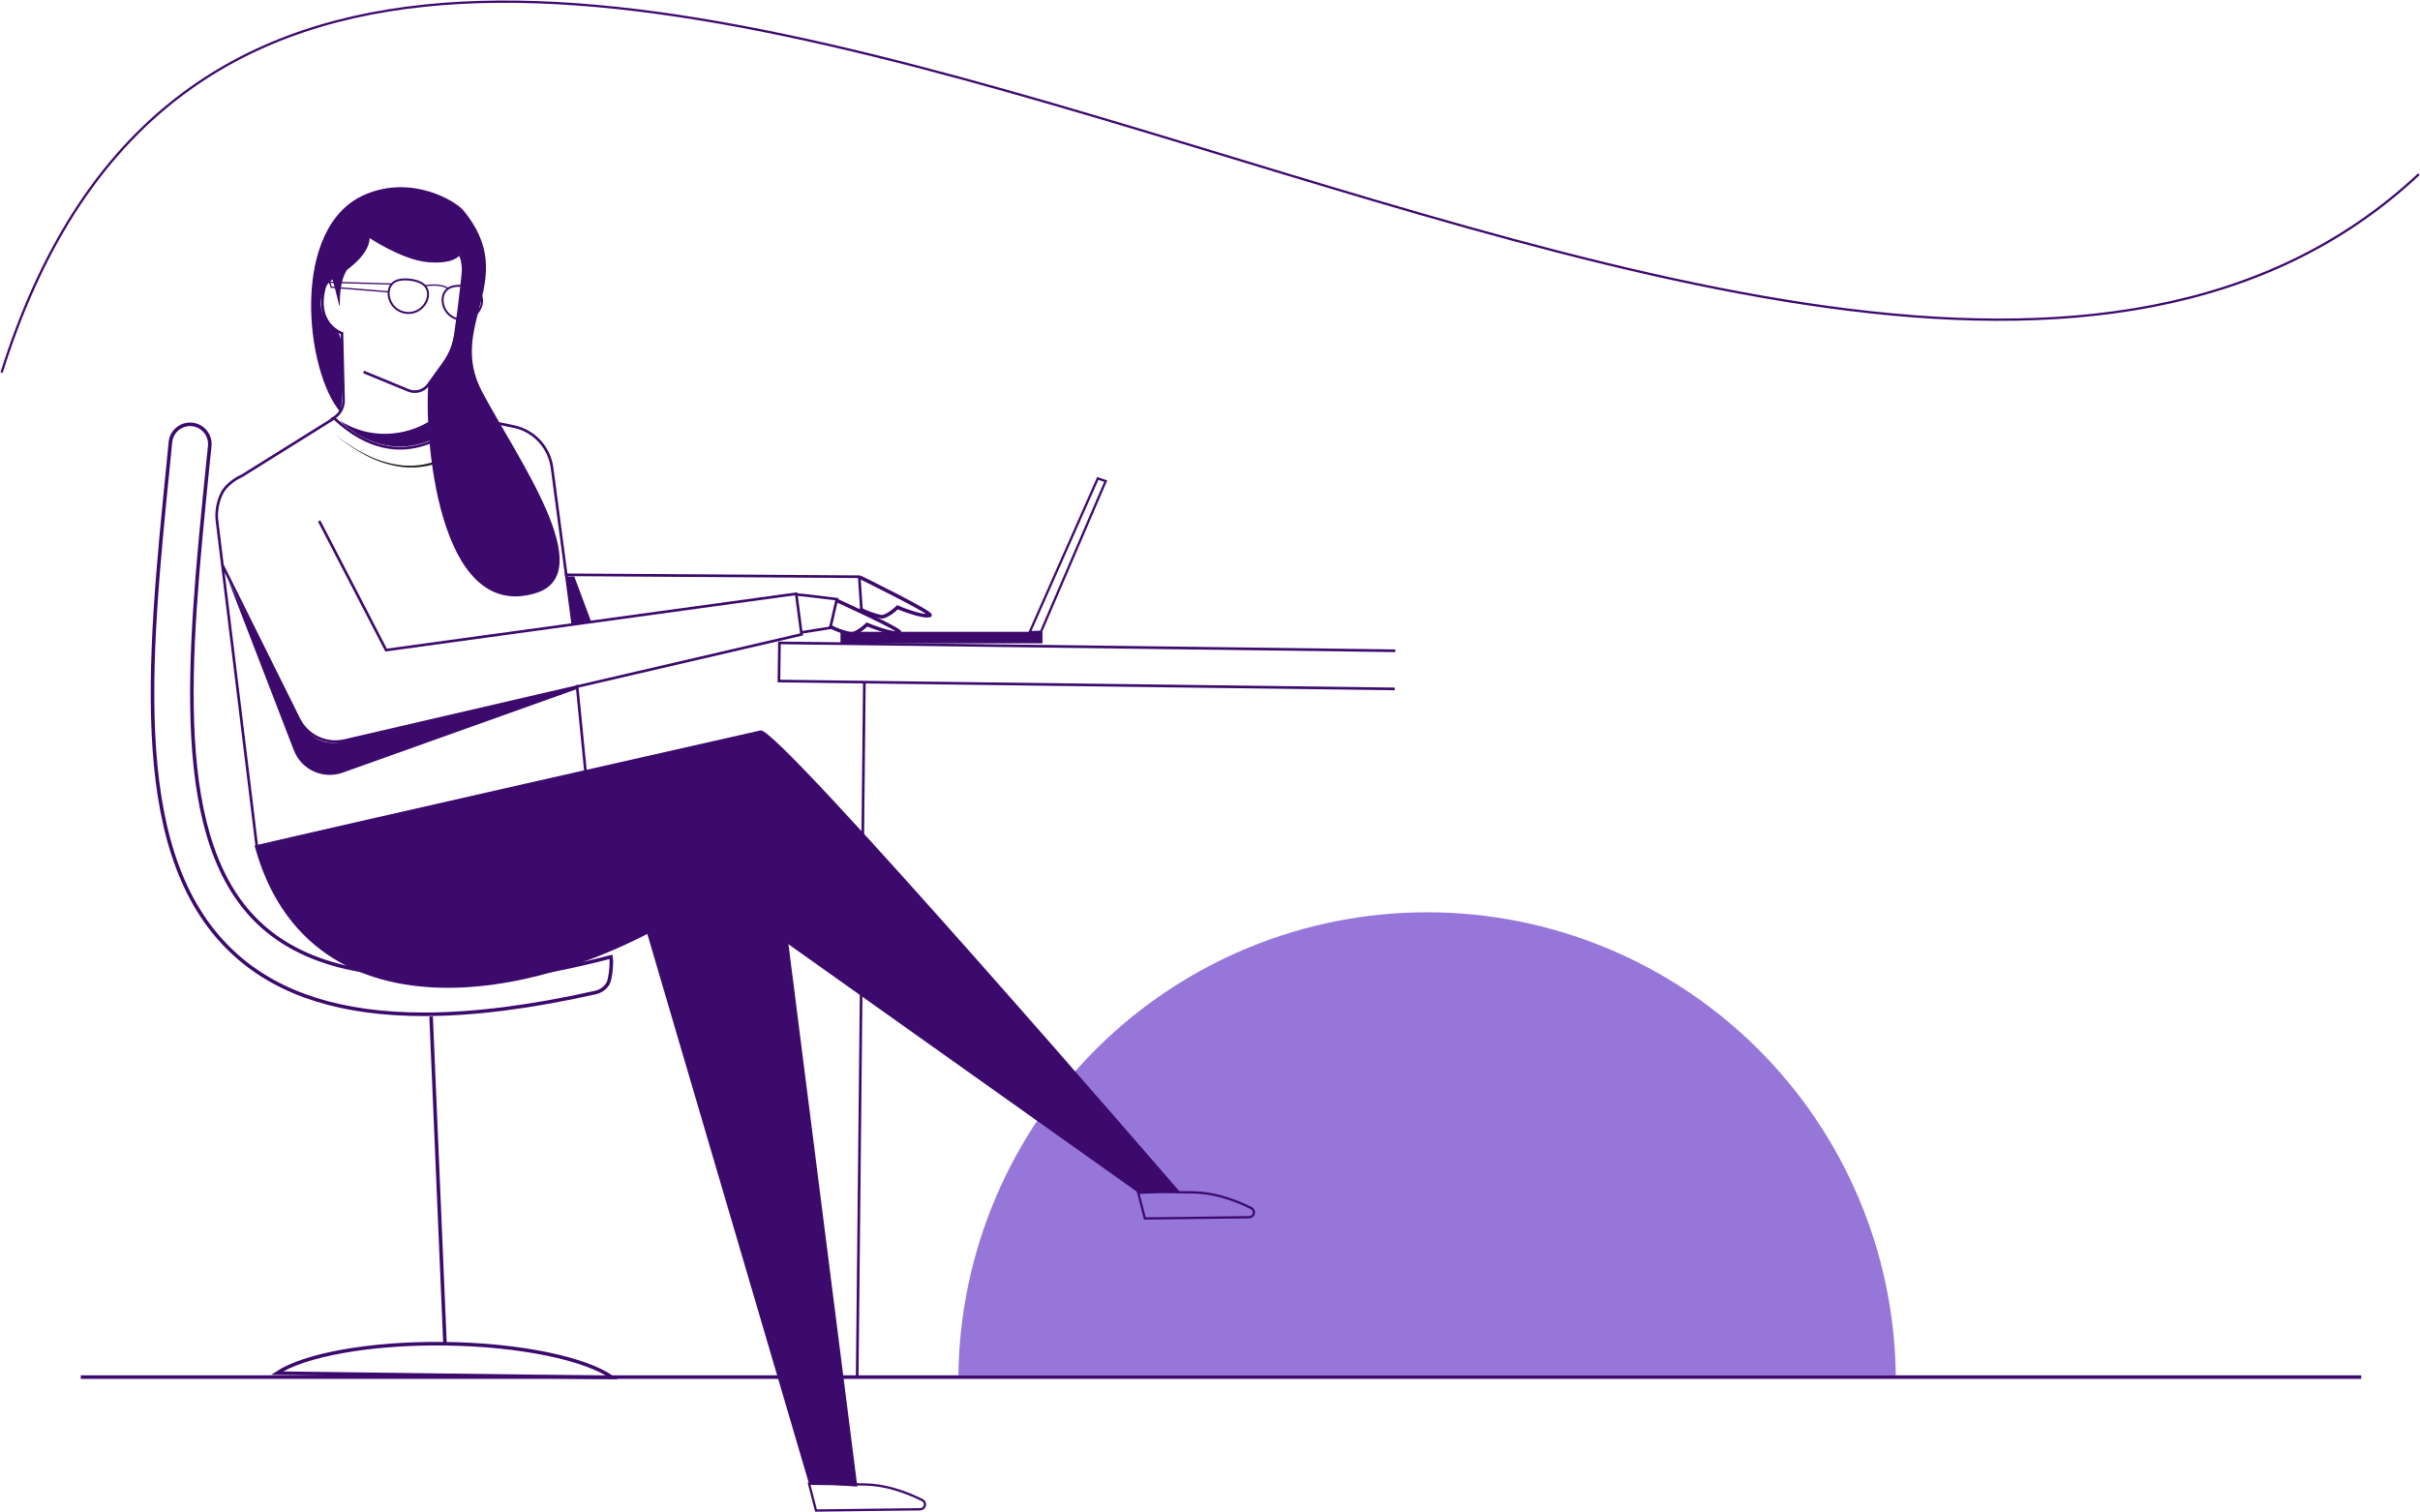 <svg width="1061" height="663" viewBox="0 0 1061 663" fill="none" xmlns="http://www.w3.org/2000/svg">
<path d="M420.181 602.987C420.823 548.926 442.755 497.296 481.223 459.294C519.692 421.291 571.595 399.979 625.677 399.979C679.76 399.979 731.662 421.291 770.131 459.294C808.599 497.296 830.532 548.926 831.173 602.987H420.181Z" fill="#9677D9"/>
<path d="M261.121 435.14C232.735 441.514 207.654 444.701 185.876 444.701C150.174 444.701 123.055 436.179 103.781 419.107C56.333 377.077 64.886 292.004 73.931 201.92L74.755 193.471C75.073 191.262 76.231 189.26 77.989 187.884C79.746 186.507 81.967 185.861 84.188 186.081C86.41 186.301 88.462 187.369 89.915 189.063C91.369 190.757 92.112 192.946 91.991 195.175L91.11 203.74C82.513 289.202 74.422 370.172 115.224 406.281C126.147 415.958 140.378 422.328 158.149 425.419C193.489 436.093 237.427 427.383 267.869 419.512C268.36 421.736 267.71 429.405 266.496 431.326C265.277 433.255 263.345 434.626 261.121 435.14V435.14Z" stroke="#3C096C" stroke-width="1.56" stroke-miterlimit="10"/>
<path d="M195.094 589.136C228.122 589.555 256.541 595.636 268.432 603.912L121.422 602.019C133.515 594.061 162.065 588.717 195.094 589.136Z" stroke="#3C096C" stroke-width="1.56" stroke-miterlimit="10"/>
<path d="M195.094 589.136L189.011 445.668" stroke="#3C096C" stroke-width="1.56" stroke-miterlimit="10"/>
<path d="M35.427 603.767H1035.22" stroke="#3C096C" stroke-width="1.56" stroke-miterlimit="10"/>
<path d="M378.96 298.952L375.811 603.955" stroke="#3C096C" stroke-width="1.16" stroke-miterlimit="10"/>
<path d="M377.14 253.137C377.14 253.137 409.865 269.154 407.698 269.804C404.635 270.917 393.495 266.266 393.495 266.266C393.495 266.266 388.597 270.96 386.069 270.353C382.894 269.617 379.823 268.492 376.924 267.002" stroke="#3C096C" stroke-width="1.56" stroke-miterlimit="10"/>
<path d="M366.969 263.319C366.969 263.319 396.501 276.68 394.333 277.33C391.27 278.442 380.131 273.805 380.131 273.805C380.131 273.805 375.233 278.485 372.704 277.878C369.529 277.142 366.458 276.017 363.559 274.527" stroke="#3C096C" stroke-width="1.56" stroke-miterlimit="10"/>
<path d="M457.053 276.997H368.5V282.067H457.053V276.997Z" fill="#3C096C"/>
<path d="M451.461 277.142L481.297 209.763L484.779 210.918L456.388 276.997L451.461 277.142Z" stroke="#3C096C" stroke-miterlimit="10"/>
<path d="M112.58 370.88L95.083 227.889C94.757 224.051 95.434 220.194 97.048 216.696C97.51 215.685 98.109 214.743 98.826 213.894C100.884 211.574 103.423 209.731 106.266 208.492L146.519 183.36" stroke="#3C096C" stroke-width="1.16" stroke-miterlimit="10"/>
<path d="M143.008 123.622C136.839 141.835 149.915 146.11 149.915 146.11L150.622 175.445C150.663 177.239 150.159 179.002 149.176 180.503C148.193 182.003 146.778 183.171 145.117 183.851" stroke="#3C096C" stroke-width="1.16" stroke-miterlimit="10"/>
<path d="M159.421 163.082L179.041 171.156C180.567 171.784 182.26 171.879 183.847 171.426C185.433 170.972 186.82 169.997 187.783 168.657L194.631 159.124C197.616 154.981 199.433 150.112 199.89 145.027C199.89 145.027 202.303 128.562 203.3 116.14" stroke="#3C096C" stroke-width="1.16" stroke-miterlimit="10"/>
<path d="M189.734 166.967C189.647 171.141 190.832 173.077 193.591 176.211C196.351 179.345 200.295 182.277 204.456 182.682" stroke="#3C096C" stroke-width="1.16" stroke-miterlimit="10"/>
<path d="M146.519 183.375C176.701 211.626 201.552 186.177 204.947 182.335" stroke="#3C096C" stroke-width="1.16" stroke-miterlimit="10"/>
<path d="M186.208 125.312C193.967 124.099 196.466 126.525 196.466 126.525" stroke="#3C096C" stroke-width="0.58" stroke-miterlimit="10"/>
<path d="M203.964 182.667C174.129 211.106 149.061 184.516 149.061 184.516C170.531 197.789 192.724 184.516 195.05 178.031L203.964 182.667Z" fill="#3C096C"/>
<path d="M208.082 192.705C203.909 196.751 199.039 200.01 193.707 202.324C188.32 204.541 182.467 205.389 176.672 204.794C170.946 204.093 165.4 202.335 160.316 199.609L156.56 197.529L152.977 195.146C151.776 194.362 150.618 193.514 149.509 192.604L146.129 189.961L149.567 192.532C150.688 193.418 151.861 194.238 153.078 194.987L156.69 197.298L160.49 199.277C165.562 201.873 171.075 203.499 176.744 204.072C182.401 204.538 188.085 203.595 193.288 201.328C198.427 198.963 203.096 195.69 207.071 191.665L208.082 192.705Z" fill="#231F20"/>
<path d="M611.749 285.317L341.728 281.865L341.511 298.591L611.489 302.042" stroke="#3C096C" stroke-width="1.16" stroke-miterlimit="10"/>
<path d="M111.627 370.779C134.931 365.074 333.507 320.227 333.507 320.227C341.366 318.696 517.201 522.436 517.201 522.436L499.863 523.49L313.756 391.303C241.877 442.188 135.394 458.668 111.627 370.779Z" fill="#3C096C"/>
<path d="M357.751 662.264L354.717 650.521L378.932 650.839C387.687 650.94 396.27 653.727 404.346 657.685C404.774 657.894 405.12 658.242 405.326 658.671C405.533 659.101 405.589 659.587 405.486 660.052C405.382 660.517 405.125 660.934 404.756 661.236C404.387 661.538 403.927 661.706 403.45 661.715L357.751 662.264Z" stroke="#3C096C" stroke-miterlimit="10"/>
<path d="M501.943 534.222L498.909 522.479L523.11 522.783C531.88 522.898 540.448 525.671 548.539 529.629C548.975 529.834 549.328 530.181 549.54 530.614C549.753 531.047 549.812 531.538 549.708 532.009C549.603 532.479 549.342 532.9 548.967 533.203C548.592 533.505 548.125 533.671 547.643 533.673L501.943 534.222Z" stroke="#3C096C" stroke-miterlimit="10"/>
<path d="M278.806 392.473L354.644 650.333L375.883 651.777L333.81 320.501L111.626 370.779L278.806 392.473Z" fill="#3C096C"/>
<path d="M203.964 182.667L225.232 187C229.535 187.896 233.456 190.098 236.458 193.307C239.461 196.515 241.399 200.573 242.006 204.924L251.065 273.286" stroke="#3C096C" stroke-width="1.16" stroke-miterlimit="10"/>
<path d="M139.93 228.424L169.275 285.013L349.082 260.33L351.422 278.153L151.142 324.675C147.196 325.6 143.052 325.158 139.391 323.421C135.729 321.683 132.766 318.755 130.987 315.114L97.525 247.764" stroke="#3C096C" stroke-width="1.16" stroke-miterlimit="10"/>
<path d="M247.757 252.01L376.721 252.862L377.732 268.086" stroke="#3C096C" stroke-width="1.16" stroke-miterlimit="10"/>
<path d="M349.299 260.676C349.804 260.575 366.911 262.698 366.911 262.698L364.021 275.25L351.134 277.301" stroke="#3C096C" stroke-width="1.16" stroke-miterlimit="10"/>
<path d="M252.958 300.338L256.744 338.686" stroke="#3C096C" stroke-width="1.16" stroke-miterlimit="10"/>
<path d="M100.01 254.235L128.82 328.922C130.372 332.962 133.419 336.25 137.329 338.108C141.239 339.965 145.714 340.25 149.827 338.902L253.261 301.985L252.091 301.234L149.727 325.282C146.324 326.08 142.751 325.707 139.586 324.223C136.421 322.74 133.85 320.232 132.287 317.107L100.01 254.235Z" fill="#3C096C"/>
<path d="M259.243 272.751L251.773 252.689L248.248 252.776L250.805 274.195L259.243 272.751Z" fill="#3C096C"/>
<path d="M201.306 112.154C202.751 115.042 202.866 121.051 202.245 127.406C201.624 133.761 198.936 150.169 197.101 155.007C195.266 159.846 187.783 168.657 187.783 168.657C186.049 189.326 191.337 273.357 234.855 260.055C263.159 251.389 227.024 201.299 211.348 171.719C195.671 142.138 228.266 122.986 203.299 92.381C199.716 88.048 180.703 76.637 160.374 85.159C126.724 99.169 133.92 162.851 149.177 180.573C149.177 180.573 150.419 177.597 150.26 160.352C150.101 143.106 148.021 146.472 143.036 140.03C138.052 133.588 141.75 125.138 145.926 122.495C150.101 119.852 161.747 112.76 162.079 104.397C162.079 104.397 176.397 113.974 187.551 114.941C198.705 115.909 201.306 112.154 201.306 112.154Z" fill="#3C096C"/>
<path d="M145.493 121.455C146.331 124.171 147.906 130.54 148.672 133.718C148.672 133.764 148.69 133.808 148.723 133.841C148.755 133.873 148.799 133.891 148.845 133.891C148.891 133.891 148.935 133.873 148.967 133.841C149 133.808 149.018 133.764 149.018 133.718C148.903 129.76 149.162 120.719 153.786 116.241C159.782 110.464 146.129 114.248 146.129 114.248L145.493 121.455Z" fill="#3C096C"/>
<path d="M203.445 125.427C208.198 125.991 211.854 128.042 211.29 132.808C210.951 135.03 209.761 137.033 207.972 138.395C206.183 139.756 203.934 140.37 201.701 140.106C199.468 139.841 197.426 138.72 196.004 136.979C194.582 135.237 193.893 133.011 194.082 130.771C194.646 126.005 198.691 124.864 203.445 125.427Z" stroke="#3C096C" stroke-width="0.87" stroke-miterlimit="10"/>
<path d="M170.315 127.955L145.19 125.918L144.496 123.752L171.5 124.518" stroke="#3C096C" stroke-width="0.58" stroke-miterlimit="10"/>
<path d="M179.749 122.625C184.517 123.189 188.173 125.225 187.609 129.992C187.334 131.629 186.594 133.153 185.477 134.382C184.359 135.612 182.913 136.494 181.309 136.925C179.704 137.355 178.009 137.316 176.427 136.811C174.844 136.307 173.44 135.358 172.381 134.079C170.971 132.361 170.263 130.173 170.401 127.955C170.921 123.188 174.938 122.062 179.749 122.625Z" stroke="#3C096C" stroke-width="0.87" stroke-miterlimit="10"/>
<path d="M1060.51 76.377C793.493 326.336 136.52 -269.068 0.693 163.356" stroke="#3C096C" stroke-miterlimit="10"/>
</svg>
